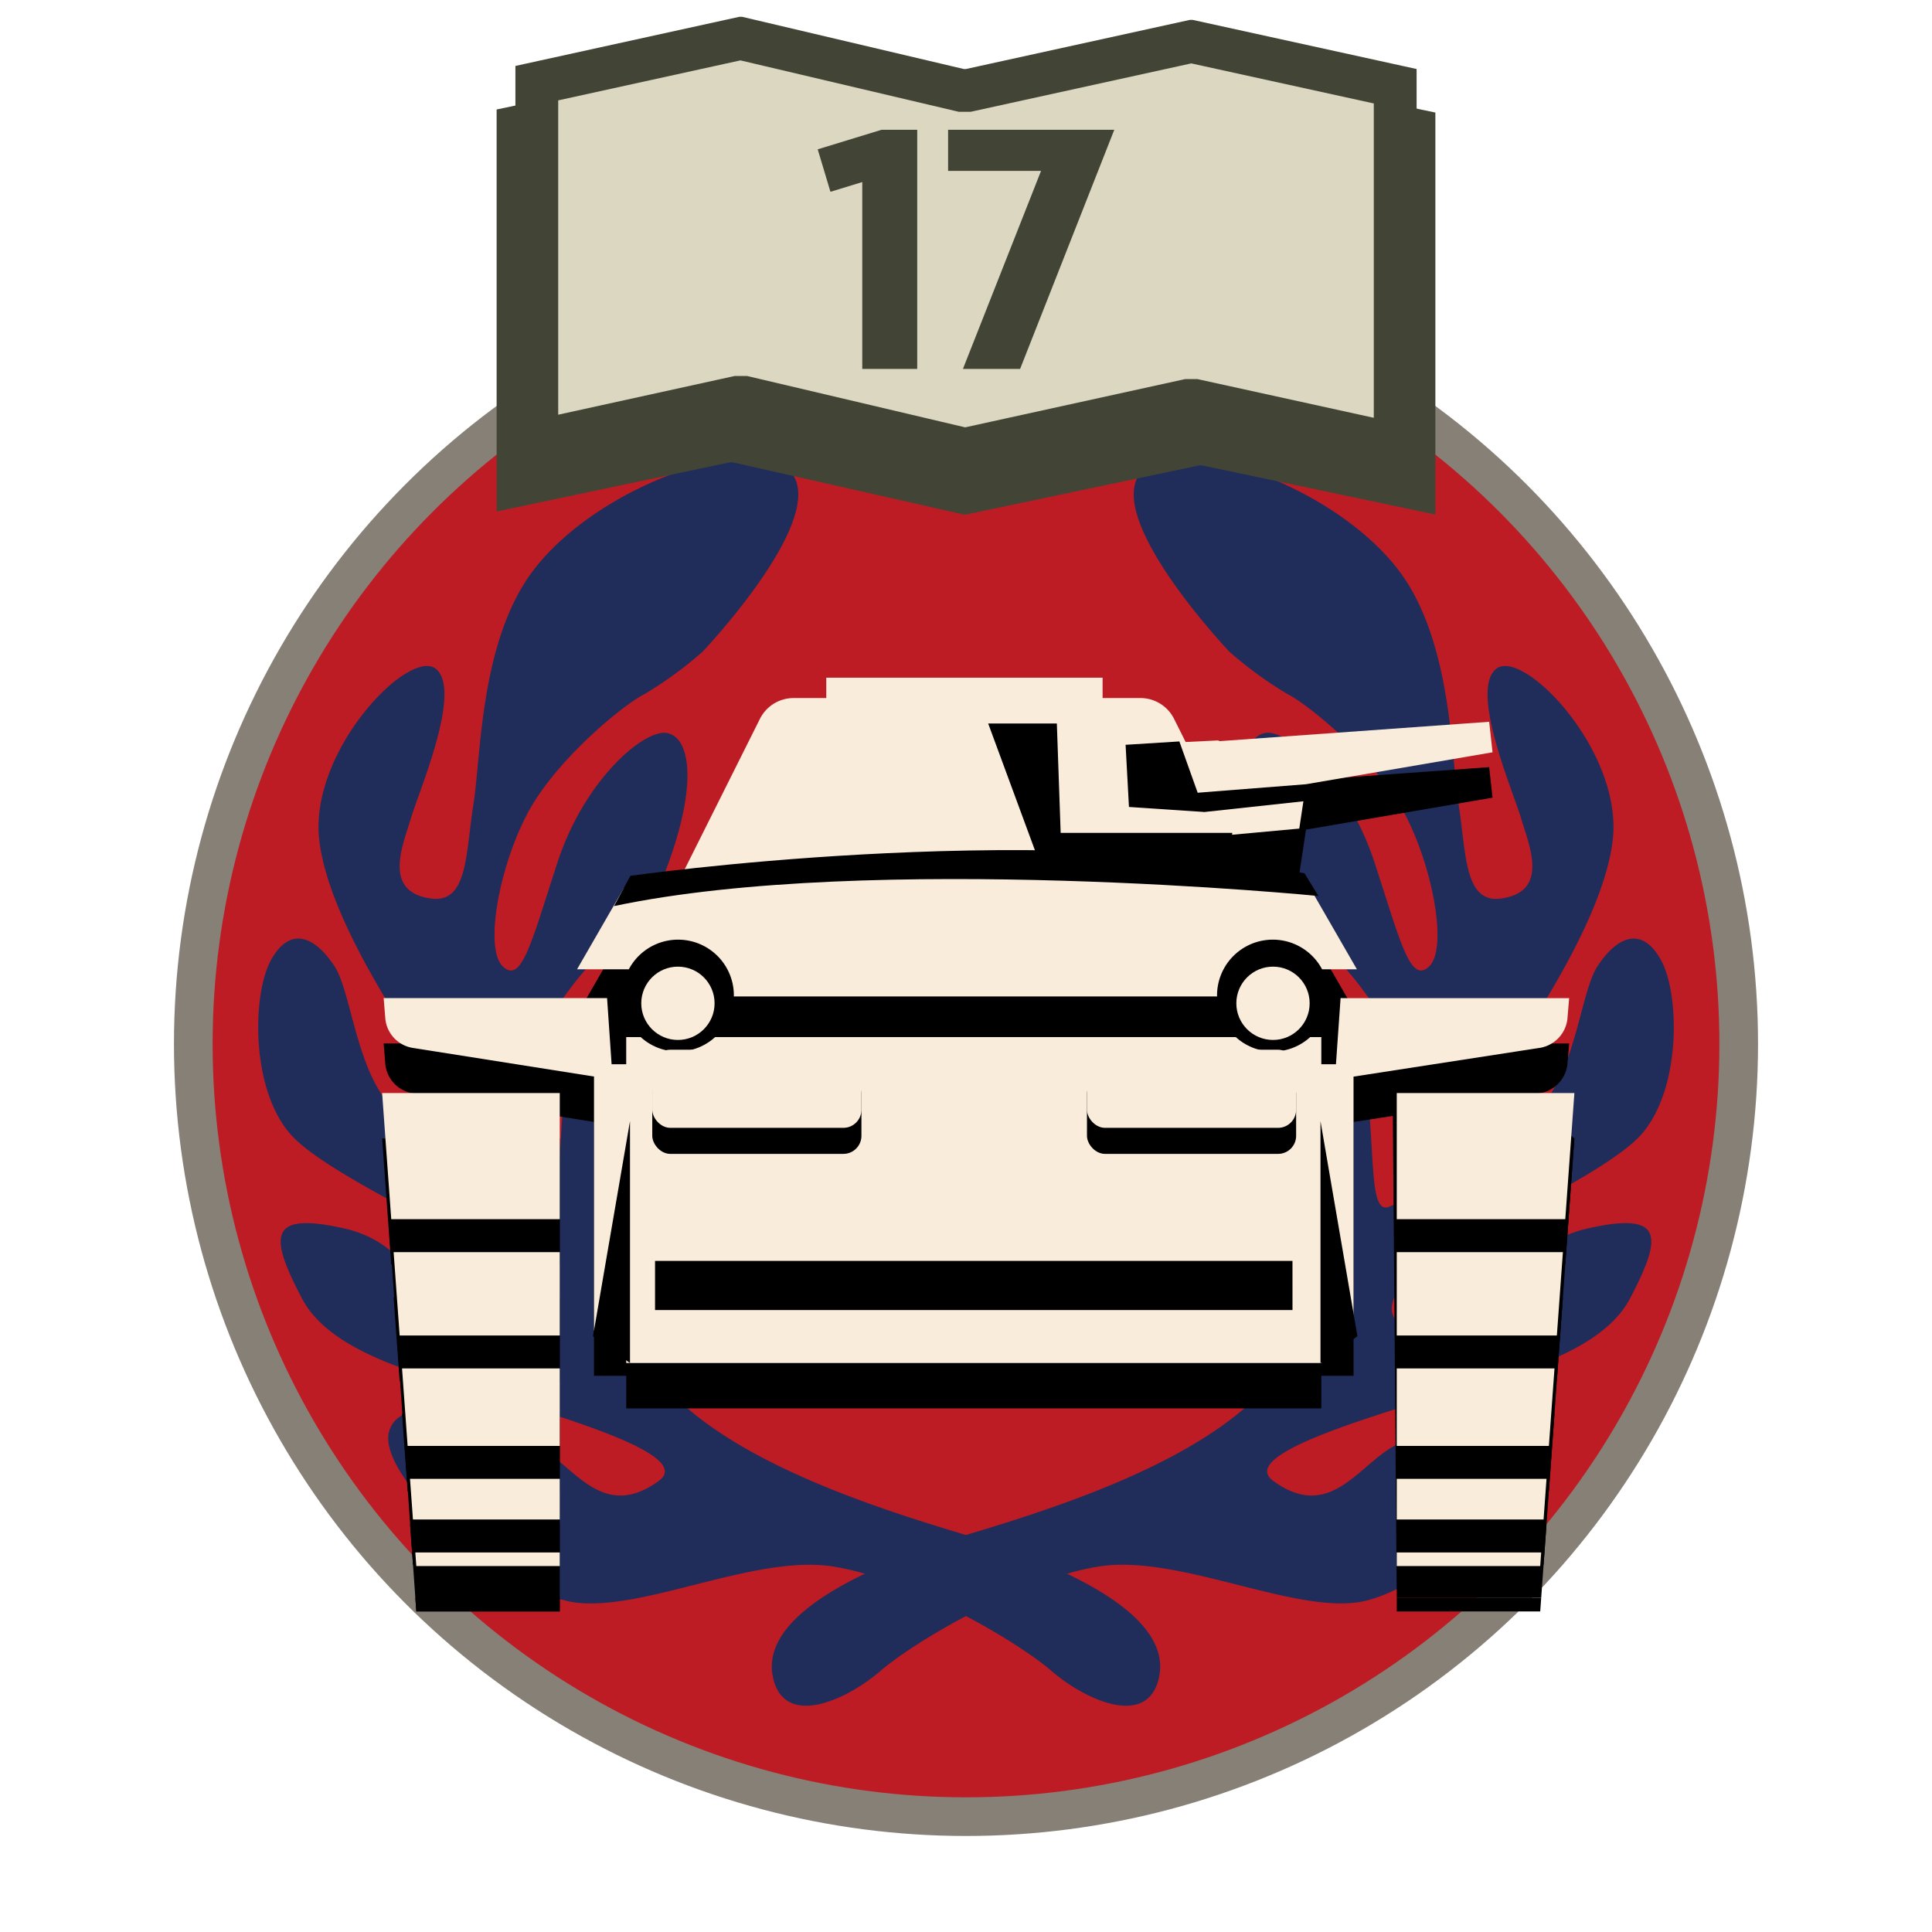 <svg xmlns="http://www.w3.org/2000/svg" width="150" height="150" viewBox="0 0 150 150">
  <defs>
    <style>
      .cls-1 {
        fill: #bd1c25;
        stroke: #878076;
        stroke-miterlimit: 10;
        stroke-width: 3px;
      }

      .cls-2 {
        fill: #202c59;
      }

      .cls-3 {
        fill: #424535;
      }

      .cls-4 {
        fill: #dbd7c1;
      }

      .cls-5 {
        fill: #faecda;
      }
    </style>
  </defs>
  <g id="Layer_2" data-name="Layer 2">
    <circle class="cls-1" cx="75" cy="81.052" r="59.993"/>
    <g>
      <path class="cls-2" d="M95.46,50.609S86.266,40.93,88.322,37.058s14.881.242,20.205,7.138c4.224,5.472,4.114,14.518,4.718,18.269s.411,7.689,3.288,7.297c3.815-.52,2.165-4.185,1.56-6.242s-4.001-9.887-1.945-11.581,9.8,6.291,9.074,13.187-8.227,17.059-9.316,18.874-.261,3.599,1.32,3.274c4.945-1.017,5.213-9.807,6.786-12.227s3.509-3.146,4.96-.484,1.573,10.042-1.573,13.55-16.696,9.195-18.39,11.373-1.057,3.631,1.28,3.393c7.474-.761,7.068-6.176,12.996-7.506s5.807.605,3.267,5.444-11.373,6.412-16.696,8.106-13.512,4.222-11.01,6.049c4.334,3.165,6.533-1.089,9.316-2.662s10.526-4.718,11.615-1.21-9.074,12.582-14.397,13.308-14.034-3.751-20.084-2.783-14.276,5.807-16.938,8.106-7.501,4.476-8.348.484,4.476-7.864,16.091-11.373,24.681-8.711,25.528-18.148-1.21-8.469-2.42-12.703-1.815-7.985.242-8.953,6.291,1.21,6.775,6.291.184,8.963,1.636,8.359,6.762-3.294-.547-14.65c-5.158-8.014-6.775-5.323-9.195-11.978s-1.573-10.042.242-10.163,6.291,3.751,8.348,10.042,2.783,9.437,4.234,8.106.363-7.501-1.815-11.736-7.501-8.59-9.195-9.437A30.554,30.554,0,0,1,95.46,50.609Z"/>
      <path class="cls-2" d="M54.54,50.609S63.734,40.93,61.678,37.058s-14.881.242-20.205,7.138c-4.224,5.472-4.114,14.518-4.718,18.269s-.411,7.689-3.288,7.297c-3.815-.52-2.165-4.185-1.56-6.242s4.001-9.887,1.945-11.581-9.8,6.291-9.074,13.187,8.227,17.059,9.316,18.874.261,3.599-1.32,3.274c-4.945-1.017-5.213-9.807-6.786-12.227s-3.509-3.146-4.96-.484-1.573,10.042,1.573,13.55,16.696,9.195,18.39,11.373,1.057,3.631-1.28,3.393c-7.474-.761-7.068-6.176-12.996-7.506s-5.807.605-3.267,5.444,11.373,6.412,16.696,8.106,13.512,4.222,11.01,6.049c-4.334,3.165-6.533-1.089-9.316-2.662s-10.526-4.718-11.615-1.21S39.295,123.684,44.619,124.41s14.034-3.751,20.084-2.783,14.276,5.807,16.938,8.106,7.501,4.476,8.348.484-4.476-7.864-16.091-11.373-24.681-8.711-25.528-18.148,1.21-8.469,2.42-12.703,1.815-7.985-.242-8.953-6.291,1.21-6.775,6.291-.184,8.963-1.636,8.359-6.762-3.294.547-14.65c5.158-8.014,6.775-5.323,9.195-11.978s1.573-10.042-.242-10.163-6.291,3.751-8.348,10.042-2.783,9.437-4.234,8.106-.363-7.501,1.815-11.736,7.501-8.59,9.195-9.437A30.554,30.554,0,0,0,54.54,50.609Z"/>
    </g>
    <polygon class="cls-3" points="74.997 39.949 93.106 36.135 93.333 36.135 111.442 39.949 111.442 8.739 93.333 4.925 93.106 4.925 74.997 8.739 74.823 8.739 56.894 4.686 56.667 4.686 38.558 8.501 38.558 39.711 56.667 35.896 56.894 35.896 74.823 39.949 74.997 39.949"/>
    <g>
      <polygon class="cls-4" points="57.812 30.854 57.221 30.854 41.678 34.265 41.678 6.457 57.5 2.985 74.637 7.021 75.177 7.021 92.491 3.222 108.322 6.695 108.322 34.503 92.779 31.092 92.202 31.092 74.924 34.884 57.812 30.854"/>
      <path class="cls-3" d="M57.487,4.688,74.068,8.593l.376.088h.914l.352-.077L92.491,4.922,106.661,8.031V32.437l-13.349-2.929-.352-.077h-.938l-.352.077L74.936,33.179l-16.556-3.899-.376-.088h-.964l-.352.077L43.339,32.198V7.793L57.487,4.688m.131-3.383h-.218L40.016,5.12v31.21l17.385-3.814h.218l17.211,4.053H74.997l17.385-3.815h.218l17.385,3.815V5.358L92.599,1.544h-.218L74.997,5.358h-.167l-17.211-4.053Z"/>
    </g>
    <g>
      <path class="cls-3" d="M66.946,28.645V14.135l-2.47.756-.989-3.297,4.957-1.518h2.769V28.645Z"/>
      <path class="cls-3" d="M74.761,28.645l6.066-15.379h-7.217V10.076H86.513L79.2,28.645Z"/>
    </g>
    <g>
      <g>
        <circle cx="98.835" cy="81.418" r="2.846"/>
        <path d="M97.458,71.944l-.65-1.152H80.815L76.722,59.692h5.331l.395,8.885H95.774l-.122-.244,5.223-.48.522-3.443,14.484-2.48-.263-2.369-20.908,1.502-.152-.054-2.506.122-.899-1.799a2.919,2.919,0,0,0-2.611-1.614H85.606V56.139H64.151v1.58H61.612a2.919,2.919,0,0,0-2.611,1.614L52.694,71.944c-2.689.291-4.249.516-4.249.516l-3.643,6.318h4.019a4.33,4.33,0,0,1,8.156,2.04c0,.022-.006.043-.007.066H94.498c-0-.022-.007-.043-.007-.066a4.33,4.33,0,0,1,8.156-2.04h2.703l-3.643-6.318S100.147,72.236,97.458,71.944Z"/>
        <circle cx="52.634" cy="81.418" r="2.846"/>
        <g>
          <polygon points="108.444 115.78 120.256 115.78 120.691 109.768 108.444 109.768 108.444 115.78"/>
          <polygon points="108.444 88.387 108.444 98.178 121.528 98.178 122.235 88.387 108.444 88.387"/>
          <polygon points="108.444 107.209 120.875 107.209 121.343 100.738 108.444 100.738 108.444 107.209"/>
          <polygon points="108.444 125.111 119.582 125.111 119.658 124.054 108.444 124.054 108.444 125.111"/>
          <polygon points="108.444 121.495 119.843 121.495 120.071 118.339 108.444 118.339 108.444 121.495"/>
          <polygon points="32.061 121.495 43.46 121.495 43.46 118.339 31.833 118.339 32.061 121.495"/>
          <polygon points="31.648 115.78 43.46 115.78 43.46 109.768 31.214 109.768 31.648 115.78"/>
          <polygon points="31.029 107.209 43.46 107.209 43.46 100.738 30.561 100.738 31.029 107.209"/>
          <polygon points="32.322 125.111 43.46 125.111 43.46 124.054 32.245 124.054 32.322 125.111"/>
          <polygon points="30.376 98.178 43.46 98.178 43.46 88.387 29.669 88.387 30.376 98.178"/>
        </g>
        <path d="M104.083,81.016l-.36,5.133h-1.136v-2.106h-.866a4.28,4.28,0,0,1-5.77,0H55.519a4.28,4.28,0,0,1-5.771,0H48.619v2.106H47.485l-.352-5.133H29.787l.134,1.646A2.551,2.551,0,0,0,32.145,84.897l13.974,2.208v19.709h2.501v2.533h53.967v-2.533h2.501V87.11L119.415,84.897a2.58,2.58,0,0,0,2.275-2.234l.137-1.646Zm-3.734,24.219H50.857V101.418H100.348Z"/>
        <polygon points="33.261 91.87 30.391 97.739 32.322 125.111 43.46 125.111 43.46 88.387 33.261 91.87"/>
        <polygon points="49.435 99.565 50.348 106.87 101.217 107 101.217 99.696 49.435 99.565"/>
        <polygon points="47.87 87.565 45.13 81.696 45.913 78.043 67.565 65.652 73.174 58.478 88.957 60.435 95.217 68.261 97.043 72.435 102.783 76.217 105.35 78.778 106.043 81.826 104.478 87.565 71.217 105.696 47.87 87.565"/>
        <polygon points="108.13 85.348 108.444 124.054 119.658 124.054 122.235 88.387 116.348 83.261 108.13 85.348"/>
      </g>
      <g>
        <circle class="cls-5" cx="98.835" cy="77.896" r="2.846"/>
        <path class="cls-5" d="M97.458,68.423l-.65-1.152H80.815L76.722,56.171h5.331l.297,8.493H95.676l-.024.147,5.223-.48.522-3.443,14.484-2.48-.263-2.369-20.908,1.502-.152-.054-2.506.122-.899-1.799a2.919,2.919,0,0,0-2.611-1.614H85.606V52.617H64.151v1.58H61.612a2.919,2.919,0,0,0-2.611,1.614L52.694,68.423c-2.689.291-4.249.516-4.249.516L44.802,75.257h4.019a4.33,4.33,0,0,1,8.156,2.04c0,.022-.006.043-.007.066H94.498c-0-.022-.007-.043-.007-.066a4.33,4.33,0,0,1,8.156-2.04h2.703l-3.643-6.318S100.147,68.714,97.458,68.423Z"/>
        <circle class="cls-5" cx="52.634" cy="77.896" r="2.846"/>
        <g>
          <polygon class="cls-5" points="108.444 112.259 120.256 112.259 120.691 106.246 108.444 106.246 108.444 112.259"/>
          <polygon class="cls-5" points="108.444 84.865 108.444 94.657 121.528 94.657 122.235 84.865 108.444 84.865"/>
          <polygon class="cls-5" points="108.444 103.687 120.875 103.687 121.343 97.216 108.444 97.216 108.444 103.687"/>
          <polygon class="cls-5" points="108.444 121.589 119.582 121.589 119.658 120.532 108.444 120.532 108.444 121.589"/>
          <polygon class="cls-5" points="108.444 117.973 119.843 117.973 120.071 114.818 108.444 114.818 108.444 117.973"/>
          <polygon class="cls-5" points="32.061 117.973 43.46 117.973 43.46 114.818 31.833 114.818 32.061 117.973"/>
          <polygon class="cls-5" points="31.648 112.259 43.46 112.259 43.46 106.246 31.214 106.246 31.648 112.259"/>
          <polygon class="cls-5" points="31.029 103.687 43.46 103.687 43.46 97.216 30.561 97.216 31.029 103.687"/>
          <polygon class="cls-5" points="32.322 121.589 43.46 121.589 43.46 120.532 32.245 120.532 32.322 121.589"/>
          <polygon class="cls-5" points="30.376 94.657 43.46 94.657 43.46 84.865 29.669 84.865 30.376 94.657"/>
        </g>
        <path class="cls-5" d="M104.083,77.494l-.36,5.133h-1.136v-2.106h-.866a4.28,4.28,0,0,1-5.77,0H55.519a4.28,4.28,0,0,1-5.771,0H48.619v2.106H47.485l-.352-5.133H29.787l.134,1.646a2.551,2.551,0,0,0,2.224,2.234l13.974,2.208v19.709h2.501v2.533h53.967v-2.533h2.501V83.589l14.328-2.213a2.58,2.58,0,0,0,2.275-2.234l.137-1.646Zm-3.734,24.219H50.857v-3.817H100.348Z"/>
      </g>
      <path d="M48.946,68s30.538-4.363,52.337-.196l1.076,1.761s-34.788-3.426-54.685.783Z"/>
      <polygon points="48.913 87.043 48.913 105.826 46.043 103.739 48.913 87.043"/>
      <polygon points="102.522 87.043 102.522 105.826 105.391 103.739 102.522 87.043"/>
      <polygon points="87.391 57.826 91.565 57.565 93.522 63.043 87.652 62.652 87.391 57.826"/>
      <polygon points="101.397 60.888 90.522 61.739 93.522 63.043 104.348 61.87 101.397 60.888"/>
      <rect x="84.391" y="83.522" width="16.239" height="6.065" rx="1.402" transform="translate(185.022 173.109) rotate(180)"/>
      <rect x="50.641" y="83.522" width="16.239" height="6.065" rx="1.402" transform="translate(117.522 173.109) rotate(180)"/>
      <rect class="cls-5" x="84.391" y="81.5" width="16.239" height="6.065" rx="1.402" transform="translate(185.022 169.065) rotate(180)"/>
      <rect class="cls-5" x="50.641" y="81.5" width="16.239" height="6.065" rx="1.402" transform="translate(117.522 169.065) rotate(180)"/>
    </g>
  </g>
</svg>
